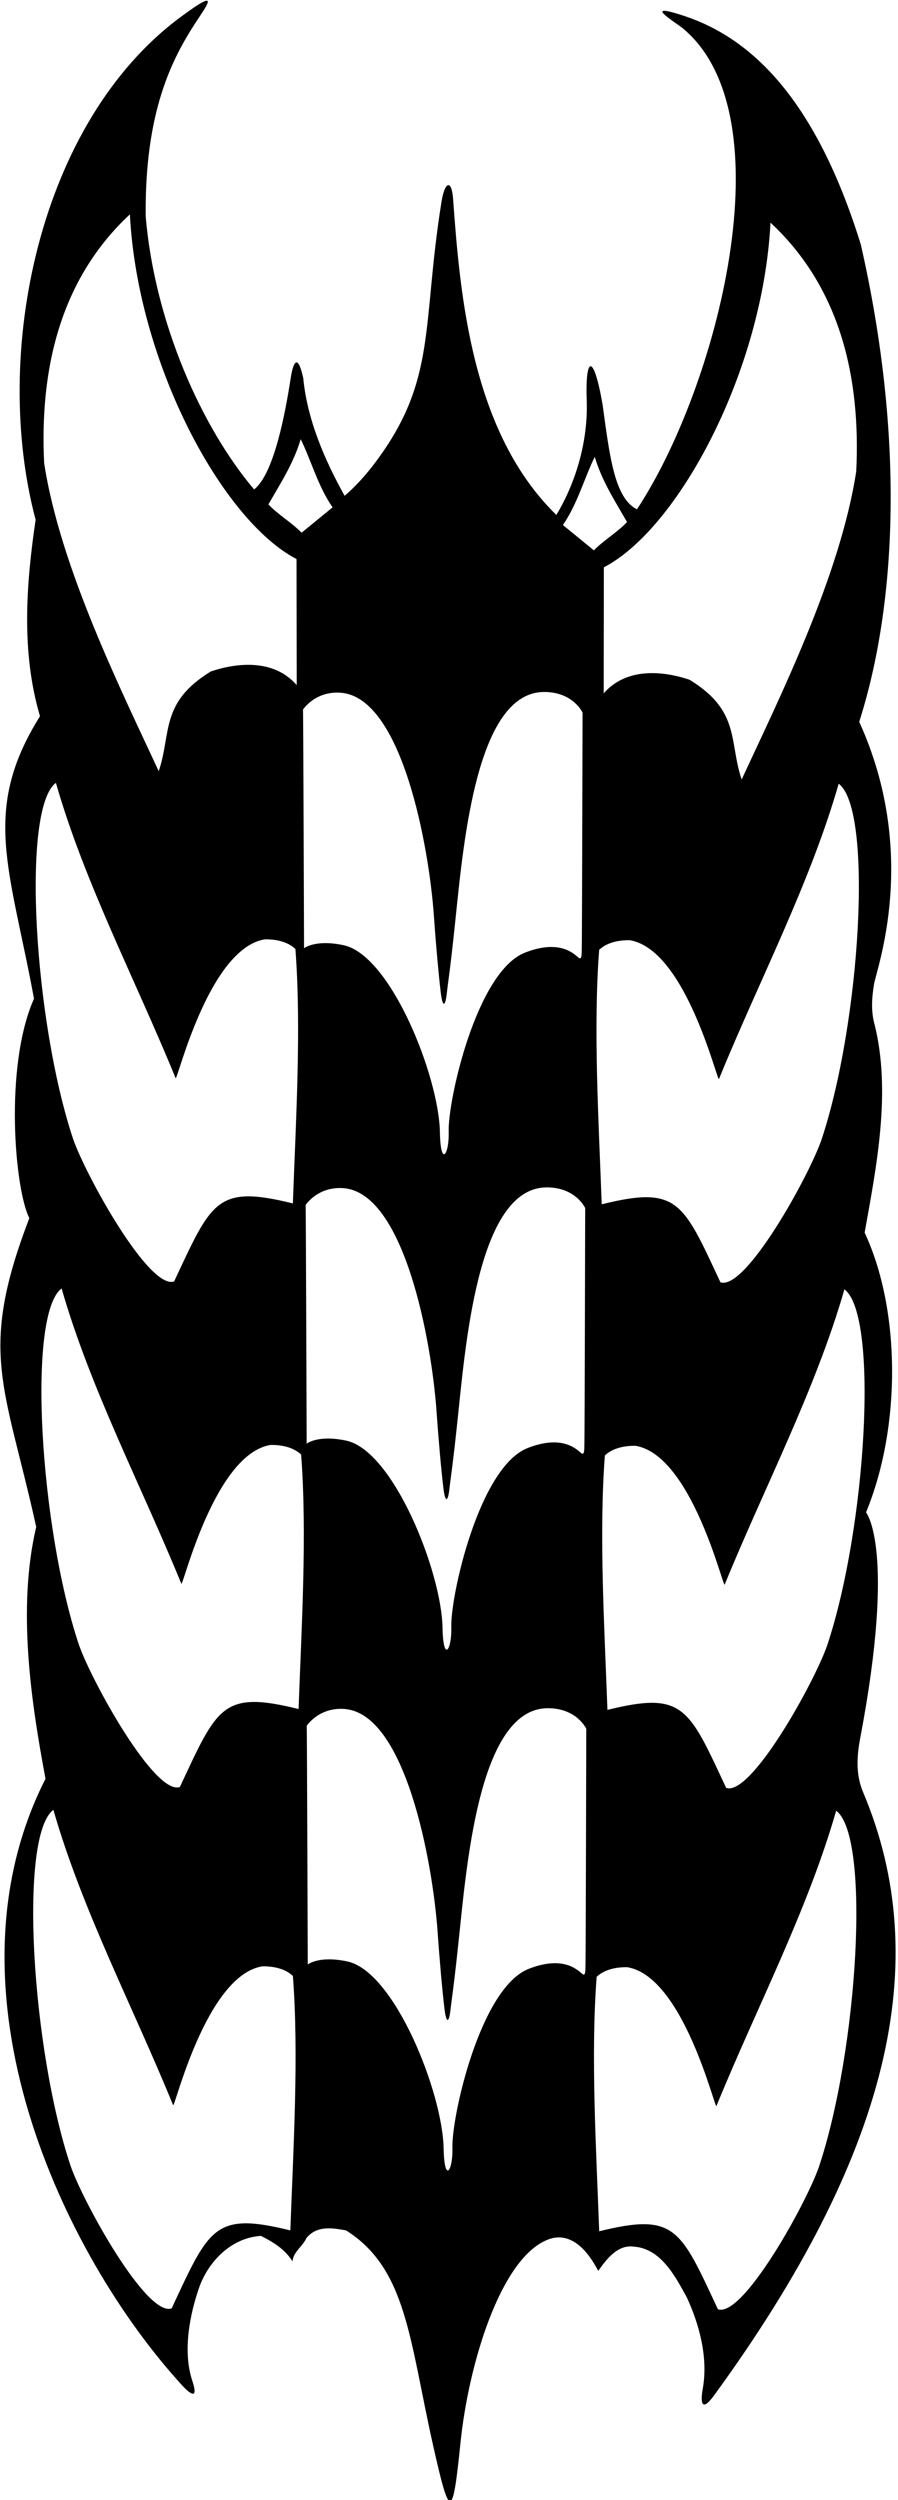 <?xml version="1.0" encoding="UTF-8"?>
<svg xmlns="http://www.w3.org/2000/svg" xmlns:xlink="http://www.w3.org/1999/xlink" width="221pt" height="615pt" viewBox="0 0 221 615" version="1.1">
<g id="surface1">
<path style=" stroke:none;fill-rule:nonzero;fill:rgb(0%,0%,0%);fill-opacity:1;" d="M 212.41 440.879 C 210.59 436.57 210.844 432.098 211.699 427.594 C 220.582 380.812 213.133 372.047 213.133 372.047 C 221.879 350.816 221.598 322.059 212.789 303.223 C 215.742 286.781 219.324 268.656 215.273 252.164 C 214.328 248.91 214.535 245.512 215.098 242.125 C 215.754 238.18 226.27 210.141 211.457 177.566 C 220.758 148.406 222.605 107.434 211.848 60.148 C 200.73 24.285 184.879 9.426 168.52 3.969 C 157.441 0.27 166.227 5.449 168.121 7.035 C 193.84 28.547 176.605 95.211 156.754 125.297 C 151.211 122.523 150.031 112.172 148.297 99.512 C 146.113 86.91 143.996 87.312 144.395 98.602 C 144.727 108.105 141.957 118.297 136.922 126.676 C 116.047 106.352 113.227 72.621 111.508 48.934 C 111.16 44.129 109.477 44.52 108.664 49.578 C 103.707 80.352 107.695 93.543 92.082 114.133 C 88.25 119.188 84.809 121.969 84.809 121.969 C 79.797 112.961 75.605 103.172 74.621 92.945 C 73.07 86.125 72.02 89.945 71.531 93.09 C 70.289 101.105 67.496 116.566 62.535 120.398 C 49.793 105.352 38.121 79.711 35.855 53.215 C 35.598 27.434 42.328 14.504 48.191 5.484 C 51.039 1.102 54.469 -3.246 44.395 4.227 C 9.52 30.086 -2.117 86.953 8.766 127.859 C 6.43 143.711 5.176 160.391 9.84 176.191 C -4.641 199.352 2.402 213.383 8.367 245.676 C 0.965 262.371 3.648 292.703 7.223 299.664 C -5.488 332.746 1.199 340.645 8.91 375.617 C 4.184 395.719 7.691 418.898 11.199 437.578 C -15.285 489.719 15.496 554.766 44.82 586.797 C 46.824 588.984 48.922 590.48 47.32 585.656 C 44.934 578.469 46.648 569.348 49.16 562.312 C 51.594 555.961 57.113 550.477 64.223 550.027 C 67.293 551.594 70.059 553.254 71.992 556.293 C 72.141 553.996 74.469 552.645 75.414 550.566 C 78.086 547.223 82.367 548.211 85.156 548.672 C 100.098 558.074 100.758 575.621 106.578 601.527 C 110.668 619.73 111.375 620.145 113.309 601.09 C 115.281 581.609 123.07 556.039 134.414 551.117 C 142.598 547.441 147.246 559.191 147.262 558.59 C 149.219 555.832 152 552.09 155.988 552.676 C 162.68 553.117 166.234 560.094 169.027 565.152 C 172.078 571.77 174.32 579.914 172.957 587.586 C 172.395 590.742 172.508 593.699 175.75 589.25 C 218.809 530.164 230.051 482.629 212.41 440.879 Z M 203.566 404.785 C 200.457 413.754 184.852 441.988 178.707 439.82 C 169.453 420.051 168.258 415.992 149.492 420.633 C 148.766 400.445 147.379 377.469 148.863 358.035 C 150.926 356.09 154.016 355.625 156.414 355.672 C 170.27 357.98 177.965 390.723 178.344 389.816 C 188.234 365.602 200.73 341.828 207.812 317.176 C 216.371 323.547 213.16 376.016 203.566 404.785 Z M 202.16 280.406 C 199.051 289.375 183.445 317.609 177.297 315.441 C 168.047 295.672 166.852 291.613 148.086 296.258 C 147.355 276.066 145.969 253.094 147.457 233.656 C 149.516 231.711 152.605 231.246 155.008 231.297 C 168.859 233.602 176.555 266.348 176.938 265.438 C 186.824 241.223 199.324 217.453 206.402 192.797 C 214.965 199.168 211.754 251.637 202.16 280.406 Z M 189.621 54.773 C 206.867 70.812 211.84 93.012 210.723 115.941 C 206.777 141.738 191.66 172.008 182.527 191.754 C 179.367 182.449 182.266 174.891 169.703 167.223 C 163.273 165.051 154.215 164.09 148.57 170.57 L 148.609 139.562 C 166.879 130.09 187.738 91.426 189.621 54.773 Z M 74 108.035 C 76.59 113.293 78.258 119.629 81.848 124.809 L 74.215 131.047 C 71.863 128.598 68.309 126.52 66.059 124.074 C 69.07 118.836 72.277 113.902 74 108.035 Z M 31.965 52.734 C 33.848 89.383 54.707 128.047 72.977 137.523 L 73.02 168.531 C 67.371 162.047 58.312 163.008 51.883 165.18 C 39.324 172.852 42.219 180.41 39.059 189.715 C 29.926 169.965 14.809 139.695 10.863 113.898 C 9.75 90.973 14.719 68.77 31.965 52.734 Z M 13.754 192.586 C 20.832 217.238 33.332 241.012 43.219 265.227 C 43.602 266.133 51.297 233.391 65.148 231.082 C 67.551 231.035 70.641 231.5 72.699 233.445 C 74.188 252.879 72.801 275.855 72.074 296.043 C 53.309 291.402 52.109 295.461 42.859 315.23 C 36.711 317.398 21.105 289.16 17.996 280.195 C 8.406 251.426 5.195 198.953 13.754 192.586 Z M 71.453 548.68 C 52.688 544.039 51.492 548.094 42.242 567.863 C 36.094 570.035 20.488 541.797 17.379 532.832 C 7.785 504.062 4.574 451.594 13.137 445.223 C 20.215 469.879 32.715 493.648 42.602 517.863 C 42.98 518.77 50.68 486.027 64.531 483.719 C 66.934 483.672 70.023 484.137 72.082 486.078 C 73.57 505.516 72.184 528.492 71.453 548.68 Z M 73.48 420.422 C 54.715 415.781 53.516 419.836 44.266 439.605 C 38.121 441.777 22.516 413.539 19.406 404.57 C 9.812 375.801 6.602 323.332 15.16 316.961 C 22.238 341.617 34.738 365.387 44.629 389.602 C 45.008 390.512 52.703 357.766 66.555 355.461 C 68.957 355.41 72.047 355.879 74.109 357.82 C 75.598 377.258 74.207 400.234 73.48 420.422 Z M 74.574 174.547 C 74.574 174.547 77.578 169.918 83.914 170.418 C 98.875 171.598 105.582 208.07 106.789 225.391 C 107.289 232.559 107.957 239.891 108.457 244.059 C 108.957 248.223 109.621 247.391 109.957 244.391 C 110.289 241.391 110.789 238.723 112.121 225.891 C 114.148 206.41 117.473 170.227 133.914 170.227 C 141.082 170.227 143.371 175.309 143.371 175.309 C 143.371 175.309 143.238 231.309 143.18 232.848 C 143.121 234.391 143.281 236.027 142.559 235.703 C 141.836 235.375 138.527 230.684 129.191 234.348 C 117.277 239.031 110.195 270.66 110.422 278.355 C 110.59 284.02 108.426 287.34 108.262 278.508 C 108 264.773 96.188 235.016 84.574 232.523 C 77.574 231.023 74.828 233.266 74.828 233.266 C 74.828 233.266 74.641 176.008 74.574 174.547 Z M 75.219 296.422 C 75.219 296.422 78.227 291.789 84.559 292.289 C 99.52 293.473 106.227 329.941 107.438 347.262 C 107.938 354.43 108.602 361.762 109.102 365.93 C 109.602 370.098 110.27 369.262 110.602 366.262 C 110.938 363.262 111.438 360.598 112.77 347.762 C 114.793 328.281 118.117 292.098 134.562 292.098 C 141.73 292.098 144.016 297.18 144.016 297.18 C 144.016 297.18 143.887 353.18 143.828 354.723 C 143.766 356.262 143.926 357.898 143.203 357.574 C 142.48 357.246 139.172 352.555 129.84 356.223 C 117.922 360.902 110.844 392.531 111.066 400.227 C 111.234 405.891 109.07 409.215 108.906 400.379 C 108.645 386.645 96.832 356.887 85.223 354.398 C 78.223 352.898 75.473 355.141 75.473 355.141 C 75.473 355.141 75.285 297.879 75.219 296.422 Z M 144.098 482.84 C 144.039 484.383 144.195 486.02 143.473 485.691 C 142.75 485.367 139.441 480.672 130.109 484.34 C 118.195 489.02 111.113 520.652 111.34 528.344 C 111.504 534.012 109.344 537.332 109.176 528.496 C 108.918 514.766 97.102 485.004 85.492 482.516 C 78.492 481.016 75.742 483.258 75.742 483.258 C 75.742 483.258 75.555 425.996 75.488 424.539 C 75.488 424.539 78.496 419.91 84.828 420.41 C 99.789 421.59 106.496 458.059 107.707 475.383 C 108.207 482.547 108.871 489.883 109.371 494.047 C 109.871 498.215 110.539 497.383 110.871 494.383 C 111.207 491.383 111.707 488.715 113.039 475.883 C 115.062 456.398 118.387 420.219 134.832 420.219 C 142 420.219 144.285 425.297 144.285 425.297 C 144.285 425.297 144.156 481.297 144.098 482.84 Z M 138.527 129.152 C 142.117 123.973 143.781 117.637 146.371 112.383 C 148.098 118.246 151.301 123.18 154.312 128.414 C 152.066 130.863 148.508 132.941 146.16 135.391 Z M 201.543 533.043 C 198.434 542.012 182.828 570.246 176.68 568.078 C 167.43 548.309 166.23 544.25 147.465 548.895 C 146.738 528.703 145.352 505.73 146.84 486.293 C 148.898 484.348 151.988 483.883 154.391 483.934 C 168.242 486.238 175.938 518.98 176.32 518.074 C 186.207 493.859 198.707 470.09 205.785 445.434 C 214.344 451.805 211.133 504.273 201.543 533.043 "/>
</g>
</svg>
